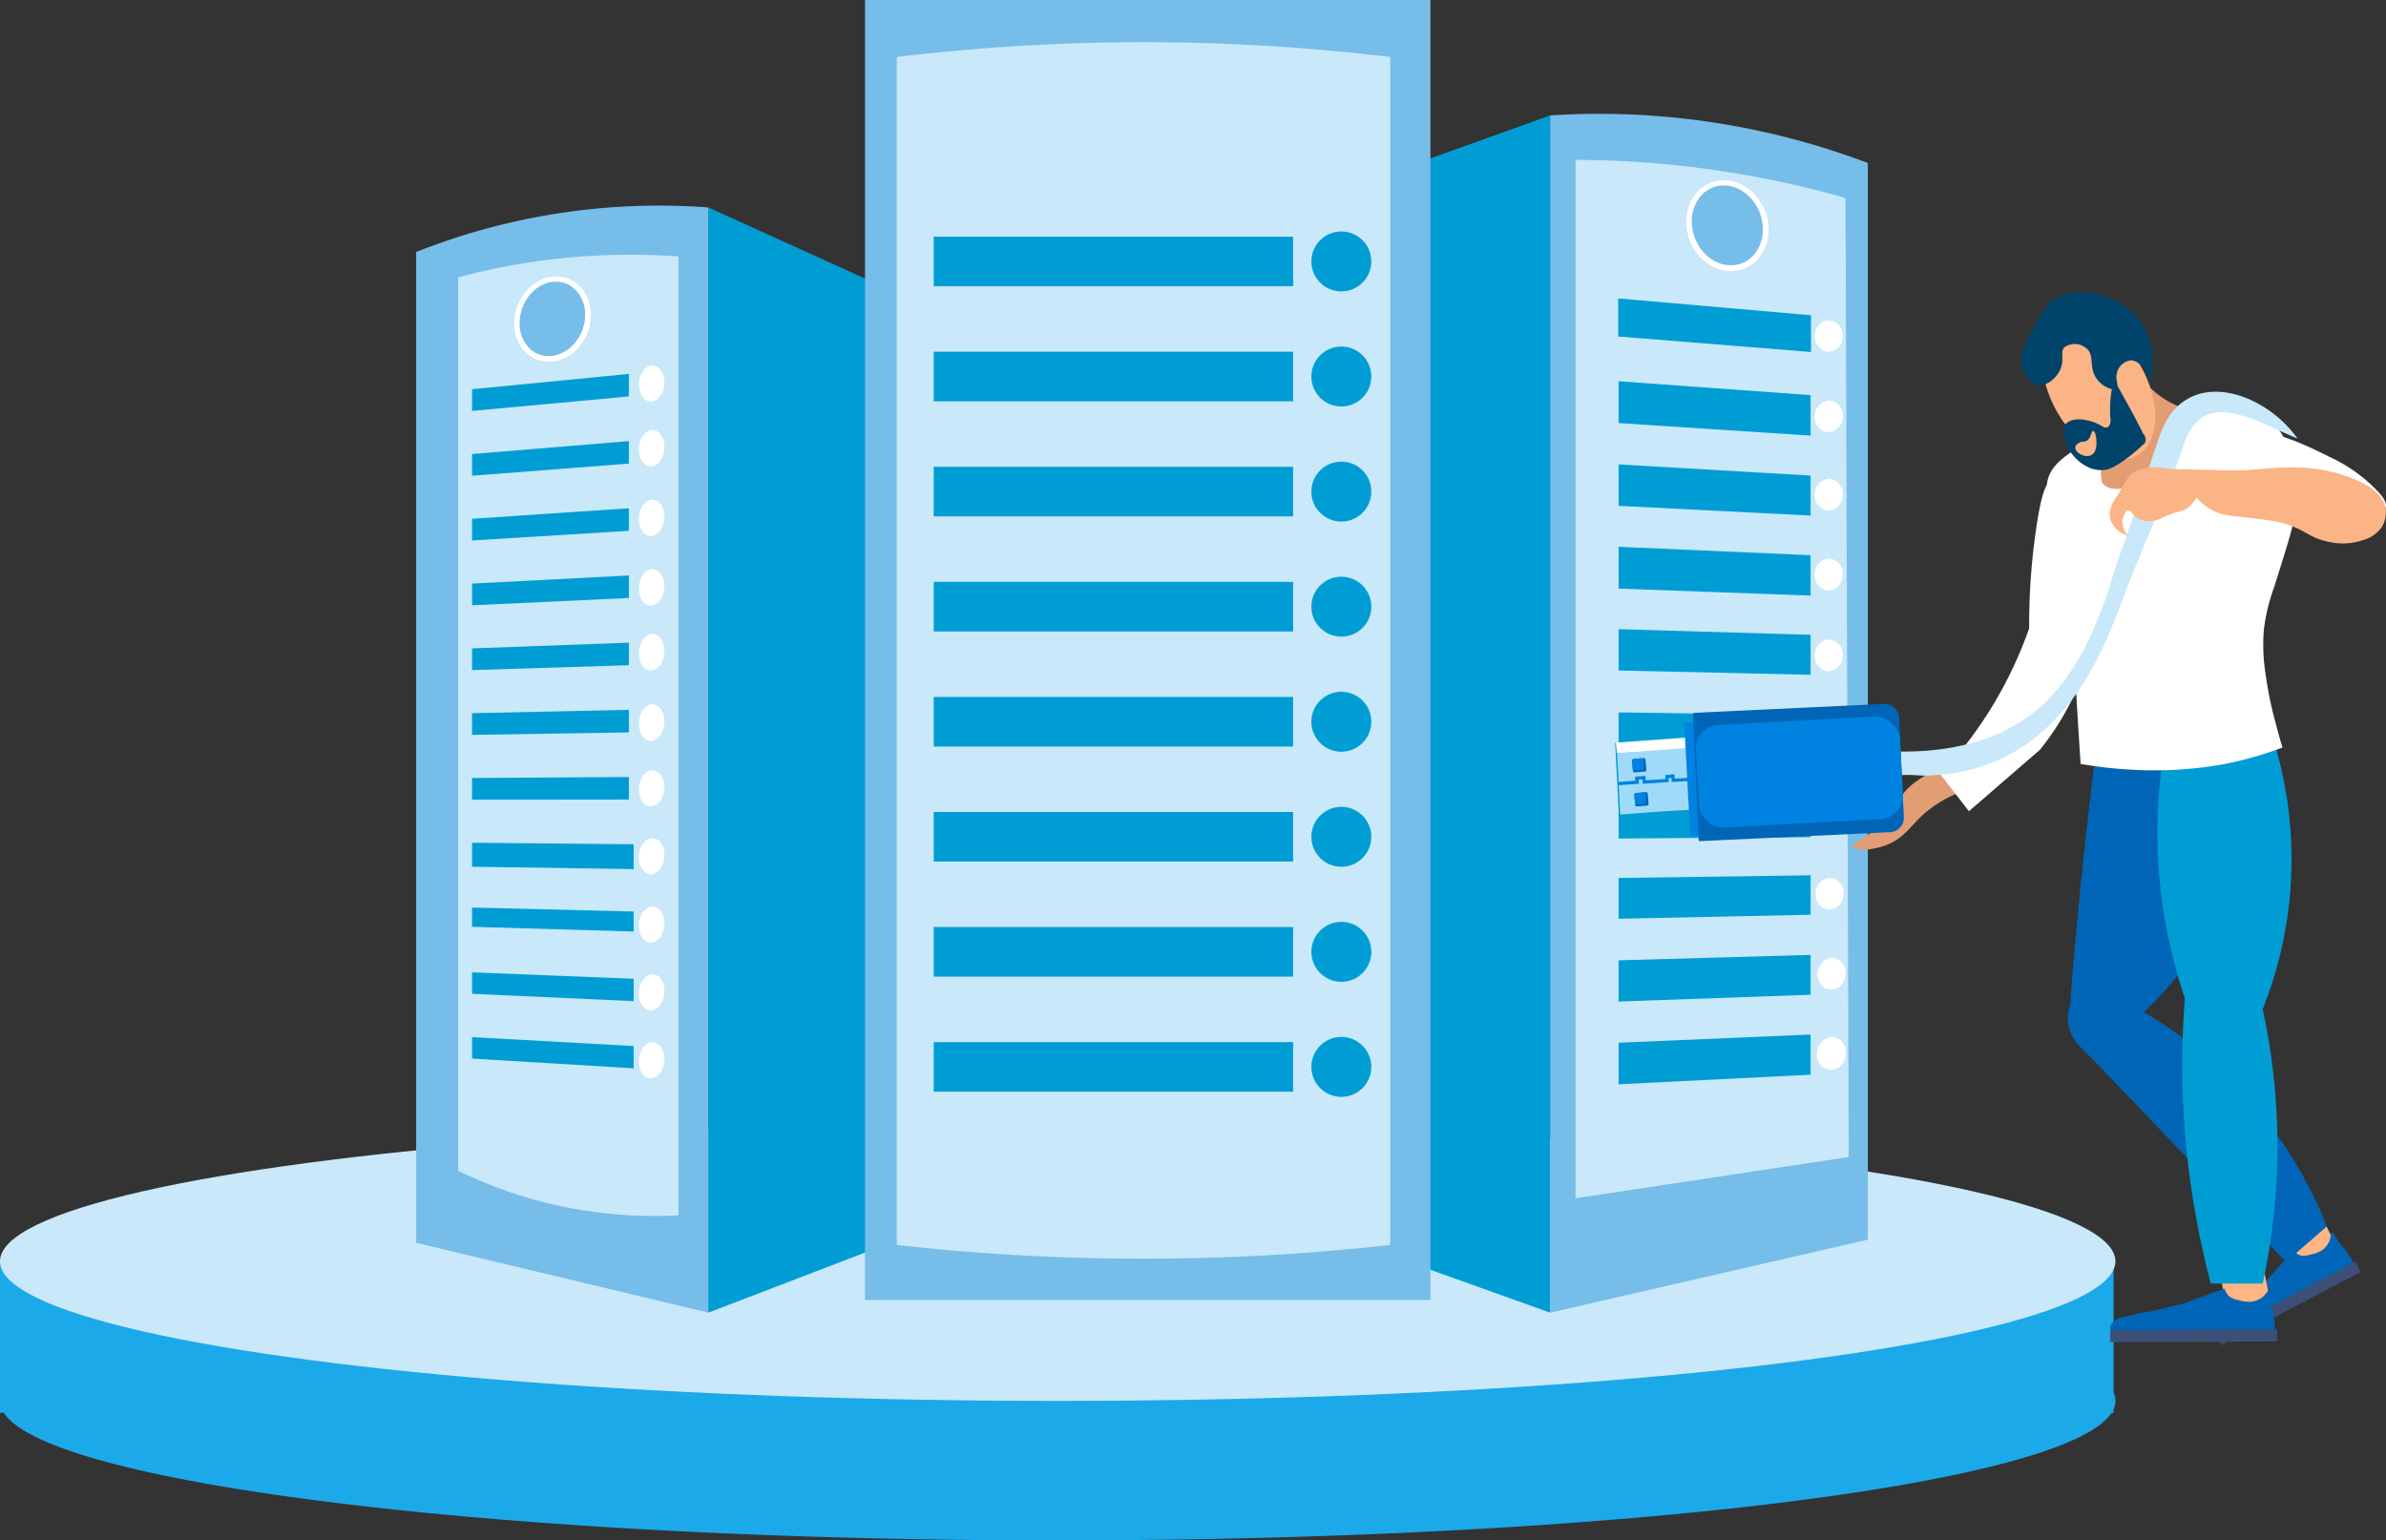 <svg id="Layer_1" data-name="Layer 1" xmlns="http://www.w3.org/2000/svg" viewBox="0 0 418.52 270.27"><rect x="0" y="0" width="418.52" height="270.27" fill="#333333" stroke="none"/><defs><style>.cls-1{fill:#1ca9ea;}.cls-2{fill:#c9e8f9;}.cls-3{fill:#009dd5;}.cls-4{fill:#76bde9;}.cls-5{fill:#fff;}.cls-6{fill:#ffb584;}.cls-7{fill:#0065b7;}.cls-8{fill:#3c4f77;}.cls-9{fill:#e29d74;}.cls-10{fill:#fbb486;}.cls-11{fill:#00436b;}.cls-12{fill:#9fdbf9;}.cls-13{fill:#0082e0;}</style></defs><title>ايقونات وصور الاستضافة</title><g id="servers"><path class="cls-1" d="M370.74,247.24a3.47,3.47,0,0,0,0-2.91V220.81H0v27.08H.68c8.1,12.54,87.77,22.38,184.85,22.38s176.75-9.84,184.85-22.38h.36Z"/><ellipse class="cls-2" cx="185.53" cy="221.3" rx="185.53" ry="24.49"/><polygon class="cls-3" points="271.9 20.25 271.9 230.31 224.54 213.34 227.88 36.08 271.9 20.25"/><path class="cls-4" d="M327.63,217.5,271.9,230.31V20.25a133.06,133.06,0,0,1,55.73,8.35Z"/><path class="cls-2" d="M324.28,203l-47.92,7.24V28.05a175.19,175.19,0,0,1,47.36,6.68Q324,118.88,324.28,203Z"/><path class="cls-4" d="M309.73,40.25c0,4.09-3,7.13-6.69,6.78s-6.78-4-6.78-8.15,3.05-7.17,6.78-6.76S309.73,36.17,309.73,40.25Z"/><path class="cls-5" d="M303.62,47.54c-.21,0-.41,0-.62,0-4-.37-7.22-4.24-7.22-8.63a7.59,7.59,0,0,1,2.38-5.67,6.31,6.31,0,0,1,4.94-1.57c3.92.43,7.12,4.29,7.12,8.61a7.59,7.59,0,0,1-2.35,5.64A6.23,6.23,0,0,1,303.62,47.54Zm-1.24-15a5.25,5.25,0,0,0-3.57,1.37,6.57,6.57,0,0,0-2.06,4.94c0,3.9,2.84,7.34,6.34,7.67a5.34,5.34,0,0,0,4.12-1.37,6.6,6.6,0,0,0,2-4.93c0-3.84-2.81-7.27-6.26-7.65C302.79,32.58,302.58,32.57,302.38,32.57Z"/><polygon class="cls-3" points="317.66 61.76 283.84 59.04 283.84 52.36 317.66 55.31 317.66 61.76"/><polygon class="cls-3" points="317.59 76.43 283.91 74.23 283.91 66.89 317.59 69.33 317.59 76.43"/><polygon class="cls-3" points="317.59 90.46 283.91 88.75 283.91 81.48 317.59 83.44 317.59 90.46"/><polygon class="cls-3" points="317.59 104.5 283.91 103.27 283.91 95.94 317.59 97.41 317.59 104.5"/><polygon class="cls-3" points="317.59 118.39 283.91 117.64 283.91 110.39 317.59 111.38 317.59 118.39"/><polygon class="cls-3" points="317.59 132.43 283.91 132.16 283.91 124.99 317.59 125.49 317.59 132.43"/><polygon class="cls-3" points="317.59 146.88 283.91 147.12 283.91 139.44 317.59 139.46 317.59 146.88"/><polygon class="cls-3" points="317.59 160.49 283.91 161.2 283.91 154.04 317.59 153.57 317.59 160.49"/><polygon class="cls-3" points="317.59 174.53 283.91 175.72 283.91 168.49 317.59 167.54 317.59 174.53"/><polygon class="cls-3" points="317.59 188.56 283.91 190.24 283.91 182.95 317.59 181.51 317.59 188.56"/><path class="cls-5" d="M323.77,184.73a2.9,2.9,0,0,1-2.52,3,2.57,2.57,0,0,1-2.54-2.76,2.89,2.89,0,0,1,2.54-3A2.56,2.56,0,0,1,323.77,184.73Z"/><path class="cls-5" d="M323.72,170.77a2.75,2.75,0,0,1-2.44,2.87,2.51,2.51,0,0,1-2.45-2.69,2.75,2.75,0,0,1,2.45-2.88A2.53,2.53,0,0,1,323.72,170.77Z"/><path class="cls-5" d="M323.36,156.77a2.71,2.71,0,0,1-2.44,2.84,2.57,2.57,0,0,1-2.45-2.74,2.69,2.69,0,0,1,2.45-2.84A2.57,2.57,0,0,1,323.36,156.77Z"/><path class="cls-5" d="M323.5,142.73a2.7,2.7,0,0,1-2.44,2.84,2.56,2.56,0,0,1-2.45-2.73,2.71,2.71,0,0,1,2.45-2.85A2.58,2.58,0,0,1,323.5,142.73Z"/><path class="cls-5" d="M323.22,129a2.71,2.71,0,0,1-2.44,2.84,2.57,2.57,0,0,1-2.45-2.74,2.7,2.7,0,0,1,2.45-2.84A2.57,2.57,0,0,1,323.22,129Z"/><path class="cls-5" d="M323.22,114.94a2.7,2.7,0,0,1-2.44,2.84,2.56,2.56,0,0,1-2.45-2.73,2.69,2.69,0,0,1,2.45-2.84A2.56,2.56,0,0,1,323.22,114.94Z"/><path class="cls-5" d="M323.22,100.77a2.7,2.7,0,0,1-2.44,2.84,2.57,2.57,0,0,1-2.45-2.74A2.71,2.71,0,0,1,320.78,98,2.58,2.58,0,0,1,323.22,100.77Z"/><path class="cls-5" d="M323.22,86.74a2.71,2.71,0,0,1-2.44,2.84,2.57,2.57,0,0,1-2.45-2.74A2.69,2.69,0,0,1,320.78,84,2.57,2.57,0,0,1,323.22,86.74Z"/><path class="cls-5" d="M323.22,73a2.7,2.7,0,0,1-2.44,2.84,2.56,2.56,0,0,1-2.45-2.73,2.71,2.71,0,0,1,2.45-2.85A2.58,2.58,0,0,1,323.22,73Z"/><path class="cls-5" d="M323.23,58.93a2.65,2.65,0,0,1-2.44,2.8A2.62,2.62,0,0,1,318.33,59a2.65,2.65,0,0,1,2.46-2.8A2.62,2.62,0,0,1,323.23,58.93Z"/><path class="cls-4" d="M73,44.21V218.05l51.26,12.26V36.4A115.66,115.66,0,0,0,73,44.21Z"/><path class="cls-3" d="M172.16,211.93l-47.92,18.38V36.4l47.92,21.74Z"/><path class="cls-2" d="M119,213.23a78.45,78.45,0,0,1-38.63-7.81V48.66A116.46,116.46,0,0,1,119,45Z"/><path class="cls-4" d="M103.15,55.23c0,3.88-2.83,7.33-6.3,7.7s-6.19-2.44-6.19-6.25,2.76-7.26,6.19-7.69S103.15,51.35,103.15,55.23Z"/><path class="cls-5" d="M96.26,63.44A5.75,5.75,0,0,1,92.38,62a7.06,7.06,0,0,1-2.2-5.28c0-4,3-7.72,6.61-8.17a5.73,5.73,0,0,1,4.6,1.4,7,7,0,0,1,2.25,5.32c0,4.11-3,7.78-6.73,8.18Zm1.29-14a4.68,4.68,0,0,0-.64,0c-3.18.4-5.76,3.63-5.76,7.21A6.08,6.08,0,0,0,93,61.24a4.82,4.82,0,0,0,3.77,1.2c3.24-.34,5.87-3.58,5.87-7.21a6.06,6.06,0,0,0-1.92-4.59A4.78,4.78,0,0,0,97.55,49.43Z"/><path class="cls-5" d="M116.55,67.08c0,1.75-1,3.27-2.25,3.38s-2.24-1.2-2.24-2.95,1-3.25,2.24-3.38S116.55,65.33,116.55,67.08Z"/><path class="cls-5" d="M116.55,78.45c0,1.75-1,3.26-2.25,3.38s-2.24-1.21-2.24-3,1-3.25,2.24-3.38S116.55,76.7,116.55,78.45Z"/><path class="cls-5" d="M116.55,90.66c0,1.75-1,3.26-2.25,3.38s-2.24-1.21-2.24-3,1-3.25,2.24-3.38S116.55,88.91,116.55,90.66Z"/><path class="cls-5" d="M116.55,102.87c0,1.75-1,3.26-2.25,3.38s-2.24-1.21-2.24-3,1-3.25,2.24-3.38S116.55,101.12,116.55,102.87Z"/><path class="cls-5" d="M116.55,114.24c0,1.75-1,3.26-2.25,3.38s-2.24-1.21-2.24-3,1-3.26,2.24-3.38S116.55,112.48,116.55,114.24Z"/><path class="cls-5" d="M116.55,126.59c0,1.75-1,3.26-2.25,3.38s-2.24-1.21-2.24-3,1-3.26,2.24-3.38S116.55,124.83,116.55,126.59Z"/><path class="cls-5" d="M116.55,138.09c0,1.76-1,3.27-2.25,3.38s-2.24-1.2-2.24-2.94,1-3.26,2.24-3.38S116.55,136.34,116.55,138.09Z"/><path class="cls-5" d="M116.55,150c0,1.75-1,3.27-2.25,3.38s-2.24-1.2-2.24-2.94,1-3.26,2.24-3.38S116.55,148.27,116.55,150Z"/><path class="cls-5" d="M116.55,162c0,1.75-1,3.27-2.25,3.38s-2.24-1.2-2.24-2.94,1-3.26,2.24-3.39S116.55,160.2,116.55,162Z"/><path class="cls-5" d="M116.55,173.88c0,1.75-1,3.27-2.25,3.38s-2.24-1.2-2.24-2.95,1-3.25,2.24-3.38S116.55,172.13,116.55,173.88Z"/><path class="cls-5" d="M116.55,185.81c0,1.75-1,3.27-2.25,3.38s-2.24-1.2-2.24-2.95,1-3.25,2.24-3.38S116.55,184.06,116.55,185.81Z"/><polygon class="cls-3" points="110.31 69.55 82.8 72.1 82.8 68.29 110.31 65.6 110.31 69.55"/><polygon class="cls-3" points="110.31 81.34 82.8 83.47 82.8 79.66 110.31 77.39 110.31 81.34"/><polygon class="cls-3" points="110.31 93.13 82.8 94.83 82.8 91.02 110.31 89.18 110.31 93.13"/><polygon class="cls-3" points="110.31 104.92 82.8 106.2 82.8 102.39 110.31 100.97 110.31 104.92"/><polygon class="cls-3" points="110.31 116.71 82.8 117.57 82.8 113.76 110.31 112.76 110.31 116.71"/><polygon class="cls-3" points="110.31 128.5 82.8 128.94 82.8 125.13 110.31 124.54 110.31 128.5"/><polygon class="cls-3" points="110.31 140.28 82.8 140.31 82.8 136.5 110.31 136.33 110.31 140.28"/><polygon class="cls-3" points="111.15 152.49 82.8 152.07 82.8 147.86 111.15 148.13 111.15 152.49"/><polygon class="cls-3" points="111.15 163.44 82.8 162.61 82.8 159.23 111.15 159.93 111.15 163.44"/><polygon class="cls-3" points="111.15 175.65 82.8 174.37 82.8 170.6 111.15 171.73 111.15 175.65"/><polygon class="cls-3" points="111.15 187.44 82.8 185.73 82.8 181.97 111.15 183.53 111.15 187.44"/><rect class="cls-4" x="151.73" width="99.18" height="228.08"/><path class="cls-2" d="M243.86,218.43a389.48,389.48,0,0,1-44.39,2.41,387.84,387.84,0,0,1-42.17-2.41V10a361.52,361.52,0,0,1,86.56,0Z"/><rect class="cls-3" x="163.78" y="41.52" width="63.04" height="8.7"/><circle class="cls-3" cx="235.28" cy="45.87" r="5.26"/><rect class="cls-3" x="163.78" y="61.71" width="63.04" height="8.7"/><circle class="cls-3" cx="235.28" cy="66.06" r="5.26"/><rect class="cls-3" x="163.78" y="81.9" width="63.04" height="8.7"/><circle class="cls-3" cx="235.28" cy="86.25" r="5.26"/><rect class="cls-3" x="163.78" y="102.09" width="63.04" height="8.7"/><circle class="cls-3" cx="235.28" cy="106.44" r="5.26" transform="translate(86.27 317.35) rotate(-79.1)"/><rect class="cls-3" x="163.78" y="122.28" width="63.04" height="8.7"/><circle class="cls-3" cx="235.28" cy="126.63" r="5.26"/><rect class="cls-3" x="163.78" y="142.46" width="63.04" height="8.7"/><circle class="cls-3" cx="235.28" cy="146.82" r="5.26"/><rect class="cls-3" x="163.78" y="162.65" width="63.04" height="8.7"/><circle class="cls-3" cx="235.28" cy="167" r="5.26"/><rect class="cls-3" x="163.78" y="182.84" width="63.04" height="8.7"/><circle class="cls-3" cx="235.28" cy="187.19" r="5.26"/><path class="cls-2" d="M203,35.23a10.35,10.35,0,1,1,10.35-10.34A10.35,10.35,0,0,1,203,35.23Z"/></g><g id="man_with_cable" data-name="man with cable"><g id="legs"><g id="legs-2" data-name="legs"><rect class="cls-6" x="402.02" y="212.27" width="6.97" height="11.08" rx="3.4" ry="3.4" transform="translate(-54.55 202.78) rotate(-26.37)"/><path class="cls-7" d="M411.26,219.16a21.07,21.07,0,0,1-1.51-2c-.34-.58-.54-1.06-.72-1s-.1.71-.42,1.54a3.72,3.72,0,0,1-1.19,1.57,5.3,5.3,0,0,1-2.11.83,3.4,3.4,0,0,1-1.76.17,2.66,2.66,0,0,1-1.2-.79l-1.65,1.72-3.21,3.58-3.92,3.39-1.84,1.34c-.24.25-.62.63-1.11,1.06-.95.81-1.38,1-1.73,1.57-.07.12-.75,1.2-.37,1.8s1.42.41,1.86.35c3.07-.42,7.26-3.52,9.83-5.18,5.4-3.46,8.09-5.18,10.56-5.64.44-.09,1.87-.32,2.09-1.2C413,221.58,412.43,220.77,411.26,219.16Z"/><path class="cls-8" d="M414.07,223.16,389.65,236l-.93-1.78,23.95-12.6.47-.25Z"/><rect class="cls-6" x="389.98" y="220.15" width="7.69" height="11.75" rx="3.76" ry="3.76" transform="translate(-36.35 80.64) rotate(-11.18)"/><g id="_Ãðóïïà_ì" data-name="&lt;Ãðóïïà&gt;ì"><path class="cls-7" d="M398.73,230.22a20.52,20.52,0,0,1-.42-2.67c0-.71,0-1.26-.18-1.33s-.44.62-1.14,1.25a4,4,0,0,1-1.9.9,5.59,5.59,0,0,1-2.39-.26,3.44,3.44,0,0,1-1.73-.7,2.76,2.76,0,0,1-.75-1.33l-2.38.81-4.78,1.8L377.71,230l-2.39.37c-.35.12-.89.29-1.56.45a7.87,7.87,0,0,0-2.39.63c-.12.08-1.3.77-1.23,1.52s1.13,1.07,1.57,1.23c3.1,1.11,8.56.24,11.79-.05,6.77-.61,10.15-.92,12.69-.15.46.15,1.92.62,2.56-.1C399.19,233.35,399,232.3,398.73,230.22Z"/><path class="cls-8" d="M399.41,235.36l-29.26.13v-2.13l28.7-.13h.56Z"/></g></g><path class="cls-7" d="M368.15,128q-2.2,16.52-3.83,34-.68,7.26-1.2,14.37a7.12,7.12,0,0,0-.24,3.83,7.29,7.29,0,0,0,2.15,3.59c2.43,2.37,16.51,17.19,35.94,37.61l7.18-6.23a77.53,77.53,0,0,0-18.44-27.3,75.23,75.23,0,0,0-13.66-10.3,64.09,64.09,0,0,0,17-26.83c2.5-7.92,5.61-17.77.48-23.24C388.8,122.44,378.35,122.53,368.15,128Z"/><path class="cls-3" d="M379.89,129.88a90.51,90.51,0,0,0,3.35,45.27,150,150,0,0,0,4.55,50.06h9.1a113.25,113.25,0,0,0,0-48.14,70.9,70.9,0,0,0-.95-54.86Z"/></g><g id="body"><path class="cls-9" d="M325,148.56c.22.69,3.15.73,5.75-.24,3.22-1.2,4.28-3.33,6.71-5.51a21.18,21.18,0,0,1,9.82-4.79,6.12,6.12,0,0,0-2.64-2.87c-3.69-1.93-8.55,1.95-9.1,2.39-3.11,2.51-2.34,4.22-6,7.43C327,147.25,324.83,147.93,325,148.56Z"/><path class="cls-5" d="M355.93,110.23a72.41,72.41,0,0,1-15.57,25.64l5,6.46,12.46-10.78a47.25,47.25,0,0,0,8.86-17.48c.9-3.41,3.84-15.22-1.68-25.15-.6-1.08-2.86-5.16-4.79-4.8-1.41.27-2.13,2.86-2.87,7.43A115.89,115.89,0,0,0,355.93,110.23Z"/><path class="cls-5" d="M359.13,84.44c-.27,1.35.08,2.37.95,5.27.67,2.21,1.22,4.44,1.92,6.63,1.3,4,1.32,7.26,1.52,12.3.25,6.48.75,14.79,1.43,25.39a73.72,73.72,0,0,0,8.71,1,69.14,69.14,0,0,0,16-.88,63,63,0,0,0,10.7-3c-.29-.94-.69-2.32-1.12-4a66.76,66.76,0,0,1-1.84-8.86,33.26,33.26,0,0,1-.32-7.67,33.34,33.34,0,0,1,1.84-7.66c2.09-6.66,3.14-10,3.43-11.82.34-2.06,1.86-11.44-3.87-17.17-3-3-8.29-5.22-12.22-3.59-3,1.23-2.22,3.39-5.27,5.63-5.63,4.14-11.45-.83-18.08,3.59C361.88,80.36,359.63,81.9,359.13,84.44Z"/><path class="cls-9" d="M383.24,72.15c-.53-.89-1.36-.77-3.35-2a15.89,15.89,0,0,1-4-3.51c-2.17,2.69-7.77,9.82-7.58,12.69,0,.12,0,.42.08,1,.22,3.23,0,4,.56,4.63a3,3,0,0,0,2.23.8c3.78.19,6.92-3.44,8.23-5C380.39,79.72,384.74,74.69,383.24,72.15Z"/></g><g id="head"><path class="cls-10" d="M360.89,72.39c3.74,6.47,10,9.84,14,7.53s4.23-9.44.49-15.92-10-9.84-14-7.53S357.15,65.91,360.89,72.39Z"/><path class="cls-11" d="M354.5,63.28c-.06-.66,0-1.69,1.67-4.79,3.32-6.06,3.52-5.48,4.31-6,3.9-2.48,8.84-.5,9.58-.2a12.36,12.36,0,0,1,5.28,4c3.45,4.74,1.91,10.37,1.69,11.15-.29-2.65-2-4.3-3.37-4.21a2.94,2.94,0,0,0-2.21,1.78c-.62,1.47.35,2.7-.19,3.14S369,68,367.91,66.64c-1.66-2.07-.38-4.18-1.92-5.51a3.18,3.18,0,0,0-3.83-.24c-.88.82,0,2-.72,3.83-.63,1.47-2.28,3.07-3.95,2.83S354.64,65,354.5,63.28Z"/><path class="cls-11" d="M362.4,77.72a7.57,7.57,0,0,0,4.31,4.43,5.26,5.26,0,0,0,2.82.24c1.06-.19,3.72-1.81,6.7-4.67a1.51,1.51,0,0,0,.12-.72,1.74,1.74,0,0,0-.48-1c-.2-.24.29.26-2.93-5.57-.38-.69-.89-1.61-1.51-2.71l-1,.59a21.13,21.13,0,0,0-.26,5.06,1.63,1.63,0,0,1,0,.77c0,.1-.15.68-.53.84s-.83-.14-1.08-.3A8.54,8.54,0,0,0,365,73.58c-.27,0-2-.11-2.75.93S362.07,76.76,362.4,77.72Z"/><path class="cls-10" d="M366.89,79.81a1.66,1.66,0,0,1-1.14.18c-.91-.13-1.84-.9-1.73-1.55.07-.44.58-.71.74-.79.51-.27.76-.09,1.16-.27.9-.39.85-1.77,1.21-1.77s.58,1,.6,1.87C367.74,78,367.76,79.29,366.89,79.81Z"/></g><g id="hand"><path class="cls-2" d="M403,76.94c-6-8.47-19.79-12.89-24.1-.67-2.56,7.29-4.73,14.77-7.44,22.1-1.12,3-4.37,17.52-13.58,25.67-9.64,8.52-23.41,8.42-32.15,7.27-.45,1.55-.87,3.84.28,4.9s2.77.4,5.6,0c4.49-.63,4.4.18,8.69-.28a30.55,30.55,0,0,0,19.83-9.37c6-6,9.18-13.35,12.5-22.18s7.38-17.23,10.38-26.26C386.49,67.77,395.23,73.8,403,76.94Z"/><path class="cls-5" d="M386.11,75.86c-.69,1.78-.08,3.42.48,4.91a14,14,0,0,0,3.84,5.51c4.69,4.15,10.58,4.16,22.27,4.19,2.74,0,5.29-.09,5.75-1.32s-1.3-2.91-2.63-4.19a27.4,27.4,0,0,0-7.19-4.79c-8.7-4.38-7.72-2.8-12.81-5.63-2.29-1.26-3.85-2.34-5.87-1.91A5.43,5.43,0,0,0,386.11,75.86Z"/><path class="cls-10" d="M373.3,94a4.65,4.65,0,0,1-3-2.52,3.79,3.79,0,0,1-.23-1.56,5.53,5.53,0,0,1,1.19-2.75c1.89-3,1.79-3.35,2.64-4a5.9,5.9,0,0,1,2.27-1c1.62-.39,2.65-.09,4.55.12l5.15.12,5.63.12c4.91,0,5.47-.46,9.23-.48a28.58,28.58,0,0,1,9.58,1.08c2.05.65,7.51,2.38,8.14,6a5.14,5.14,0,0,1-.6,3.24,5.82,5.82,0,0,1-3.35,2.39,10.93,10.93,0,0,1-5.75.36c-3.83-.67-4.26-2.31-8.86-3.47A39,39,0,0,0,395.7,91c-4-.55-5.36-.38-7.31-1.32a9.65,9.65,0,0,1-3.11-2.39,5.1,5.1,0,0,1-1.68,1.91c-.78.52-1.12.39-2.76,1-2,.69-2.06,1.08-3.23,1.2A4.11,4.11,0,0,1,375.1,91c-1.07-.59-1.25-1.51-1.8-1.44s-.88,1.07-1,1.68A3.67,3.67,0,0,0,373.3,94Z"/></g><g id="cable"><polygon class="cls-3" points="284.06 144.96 283.31 130.32 297.49 129.21 298.02 144 284.06 144.96"/><polygon class="cls-5" points="283.43 130.3 298.34 129.22 298.38 131.38 283.61 132.15 283.43 130.3"/><path class="cls-12" d="M298.2,142.12c-.52-.3-14,.79-14,.79l-.55-10.76L298,131.07Z"/><path class="cls-7" d="M286.94,139.14l1.67-.15h.09a.29.29,0,0,1,.32.26l.15,1.77a.29.29,0,0,1-.26.32l-1.77.15a.29.29,0,0,1-.32-.27v-.06l-.15-1.7A.29.29,0,0,1,286.94,139.14Z"/><path class="cls-13" d="M286.94,139.14l1.67-.15.15,1.71a.31.31,0,0,1-.27.32l-1.67.14-.15-1.7A.29.29,0,0,1,286.94,139.14Z"/><path class="cls-7" d="M286.54,133.16l1.67-.15h.09a.29.29,0,0,1,.32.27l.16,1.77a.31.31,0,0,1-.27.32l-1.77.15a.29.29,0,0,1-.32-.27v-.06l-.15-1.7A.3.3,0,0,1,286.54,133.16Z"/><path class="cls-13" d="M286.54,133.16l1.67-.15.15,1.71a.31.31,0,0,1-.27.32l-1.67.14-.15-1.7A.3.3,0,0,1,286.54,133.16Z"/><polygon class="cls-13" points="283.94 137.76 283.9 137.19 286.86 136.98 286.78 136.28 288.61 136.13 288.68 136.91 292.13 136.67 292.12 135.99 293.69 135.83 293.75 136.6 297.27 136.41 297.3 136.98 293.22 137.2 293.16 136.46 292.7 136.51 292.71 137.21 288.16 137.52 288.09 136.75 287.42 136.8 287.5 137.51 283.94 137.76"/><rect class="cls-13" x="295.95" y="126.74" width="4.06" height="19.76" transform="translate(602.89 256.99) rotate(176.91)"/><path class="cls-7" d="M333.12,125.91l.83,17.46a2.53,2.53,0,0,1-2.41,2.64l-33.41,1.57a.15.15,0,0,1-.16-.14l-1-22.09a.26.26,0,0,1,.25-.28l33.3-1.57A2.52,2.52,0,0,1,333.12,125.91Z"/><rect class="cls-13" x="297.7" y="126.44" width="35.84" height="18.03" rx="4.19" ry="4.19" transform="translate(-6.84 17.21) rotate(-3.09)"/></g></g></svg>